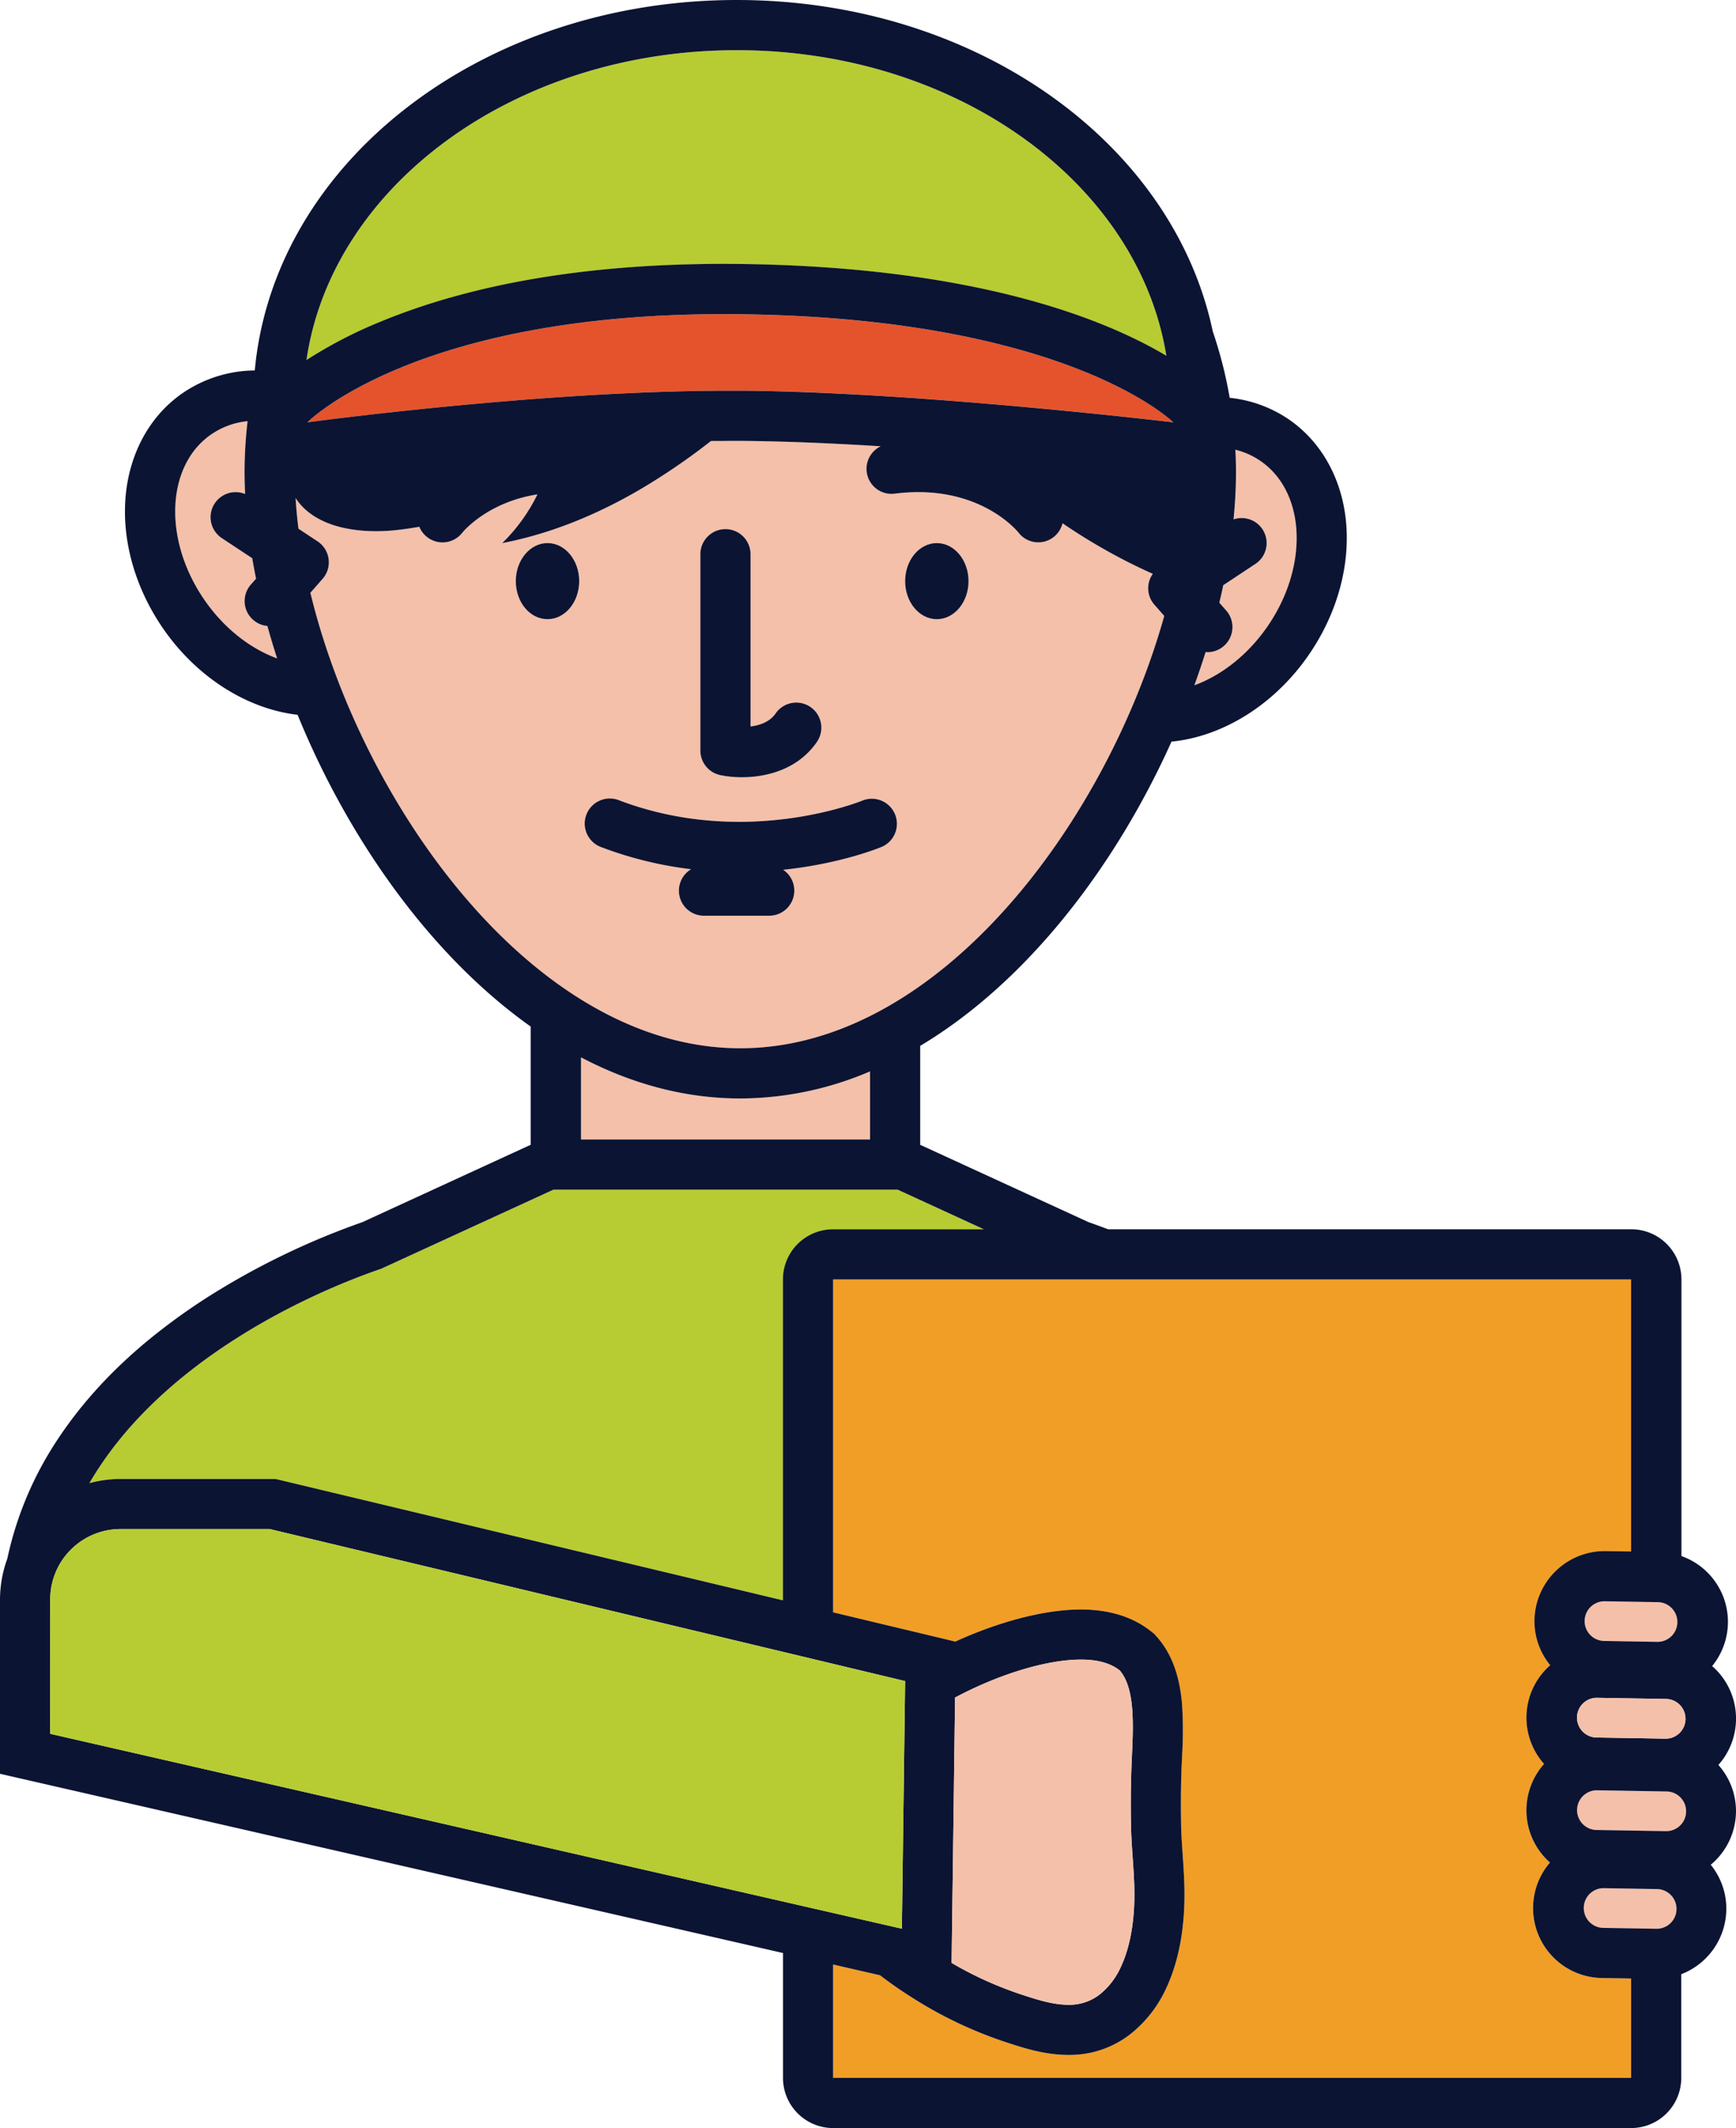 <svg xmlns="http://www.w3.org/2000/svg" width="881.46" height="1080" viewBox="0 0 881.46 1080"><g id="Слой_2" data-name="Слой 2"><g id="delivery15_364690386"><g id="delivery15_364690386-2" data-name="delivery15_364690386"><path d="M441.77 578.3V543.74a168.49 168.49.0 0 1-65.86 13.74c-28.58.0-55.74-7.65-80.94-20.87V578.3z" fill="#f4c0aa"/><path d="M45.4 752.71a60.88 60.88.0 0 1 15.78-2.14h78.76l2.92.7 254.71 60.9V649.33A25.47 25.47.0 0 1 423 623.86h76.52l-43.77-20.1H281l-87.46 40.17C156 656.68 81.16 691.07 45.4 752.71z" fill="#b7cc32"/><path d="M135.77 317.74a12.68 12.68.0 0 1-8.41-21l2.65-3q-1-5.22-1.93-10.37L112.62 273.1a12.73 12.73.0 0 1 11.84-22.4q-.28-5.67-.29-11.18a221.8 221.8.0 0 1 1.55-25.78 39.46 39.46.0 0 0-18.31 6.61c-23 15.69-24.73 53.17-3.88 83.71 10 14.66 23.41 25.05 37.19 30.15Q138 326 135.77 317.74z" fill="#f4c0aa"/><path d="M627.66 239.52c0 7.78-.43 15.82-1.24 24.06a12.7 12.7.0 0 1 11 22.68L621.14 297q-.95 4.41-2 8.87l3.51 4A12.74 12.74.0 0 1 613.06 331c-.3.0-.59-.07-.89-.09q-2.65 8.42-5.73 16.89c13.84-5.09 27.31-15.51 37.37-30.23 20.86-30.54 19.12-68-3.87-83.72a39 39 0 0 0-12.59-5.6C627.54 232 627.66 235.74 627.66 239.52z" fill="#f4c0aa"/><path d="M375.91 532c100.56.0 185.78-114.4 215.24-219.44l-5-5.69a12.58 12.58.0 0 1-.81-15.66 293 293 0 0 1-45.84-25.68 12.68 12.68.0 0 1-22.32 4.78c-1-1.2-20.83-25.14-62.87-19.8a12.7 12.7.0 0 1-7.12-24.05c-23.8-1.47-47.81-2.52-69.69-2.72-2.47.0-4.95.0-7.45.0q-4.5.0-9.05.05a331.91 331.91.0 0 1-35 24c-22 13-45.84 23-71 27.82a89.48 89.48.0 0 0 17.85-24.75c-25.32 4-37.6 18.77-38.24 19.57a12.81 12.81.0 0 1-10 4.81 12.55 12.55.0 0 1-11.71-7.93c-4.64.81-9.29 1.49-14 1.9-18 1.56-39.17-1.7-48.83-16.48.32 5.1.8 10.29 1.47 15.56l9.71 6.42a12.73 12.73.0 0 1 2.56 19l-6.22 7.1C183.78 408.9 271.59 532 375.91 532zm72-102.32c-1.49.63-21.09 8.66-50.27 11.72a12.73 12.73.0 0 1-7.09 23.31H357.45a12.7 12.7.0 0 1-6.55-23.6 192.68 192.68.0 0 1-45.81-11.27 12.73 12.73.0 1 1 9.07-23.79c64.39 24.56 123.32.4 123.9.15a12.74 12.74.0 0 1 9.87 23.48zm27.74-154.09c8.89.0 16.1 8.65 16.1 19.32s-7.21 19.31-16.1 19.31-16.09-8.64-16.09-19.31S466.78 275.61 475.67 275.61zm-120 5.3a12.74 12.74.0 0 1 25.47.0V368.7c4.62-.57 9.72-2.26 12.72-6.61a12.73 12.73.0 1 1 21 14.42c-9.65 14-25.61 17.94-38.11 17.94a54.32 54.32.0 0 1-10.91-1.06 12.73 12.73.0 0 1-10.16-12.47zM278 275.61c8.89.0 16.09 8.65 16.09 19.32s-7.2 19.31-16.09 19.31-16.1-8.64-16.1-19.31S269.06 275.61 278 275.61z" fill="#f4c0aa"/><path d="M374.08 25.47c-112.7.0-205.54 68.71-218.46 157.27a228.33 228.33.0 0 1 37.43-19.4C240.19 143.84 298.89 134 367.51 134c3.49.0 7 0 10.62.08 119.3 1.77 183.89 28.5 214.08 46.51C578.08 93 485.84 25.47 374.08 25.47z" fill="#b7cc32"/><path d="M370.07 198.26q3.87.0 7.68.0c91.73.86 218 16.05 218 16.05S543 162 377.75 159.49c-3.45-.05-6.88-.07-10.24-.07-157.36.0-211.43 54.92-211.43 54.92S274.09 198.26 370.07 198.26z" fill="#e4532c"/><path d="M365.79 393.39a54.32 54.32.0 0 0 10.91 1.06c12.5.0 28.46-3.9 38.11-17.94a12.73 12.73.0 1 0-21-14.42c-3 4.35-8.1 6-12.72 6.61V280.91a12.74 12.74.0 0 0-25.47.0v1e2A12.73 12.73.0 0 0 365.79 393.39z" fill="#0c1433"/><path d="M278 314.24c8.89.0 16.09-8.64 16.09-19.31s-7.2-19.32-16.09-19.32-16.1 8.65-16.1 19.32S269.06 314.24 278 314.24z" fill="#0c1433"/><path d="M475.67 314.24c8.89.0 16.1-8.64 16.1-19.31s-7.21-19.32-16.1-19.32-16.09 8.65-16.09 19.32S466.78 314.24 475.67 314.24z" fill="#0c1433"/><path d="M438.06 406.22c-.58.25-59.51 24.41-123.9-.15a12.73 12.73.0 1 0-9.07 23.79 192.68 192.68.0 0 0 45.81 11.27 12.7 12.7.0 0 0 6.55 23.6h33.12a12.73 12.73.0 0 0 7.09-23.31c29.18-3.06 48.78-11.09 50.27-11.72a12.74 12.74.0 0 0-9.87-23.48z" fill="#0c1433"/><path d="M813.38 1003.85A35.46 35.46.0 0 1 787 945.24c-.69-.61-1.38-1.22-2-1.9A35.37 35.37.0 0 1 784 895.2a35.31 35.31.0 0 1 3.17-50.09 35.29 35.29.0 0 1-8-23 35.69 35.69.0 0 1 35.53-34.94h.6l12.94.22V649.33H423V818.26l42.46 10.15 19.56 4.68c22.35-10.19 45.53-16.28 63.71-16.28 14.25.0 26.15 3.64 35.37 10.84l2 1.58 1.22 1.43c.34.36.73.8 1.15 1.31 6.89 8.42 10.75 19.63 11.78 34.29a216.59 216.59.0 0 1-.11 25.66l-.13 2.92c-.45 10.41-.56 21.17-.32 32 .1 4.58.43 9.31.78 14.32.37 5.48.76 11.14.88 17 .41 20.2-2.85 37.63-9.69 51.82a63.13 63.13.0 0 1-17.57 22.2l-.65.5a50 50 0 0 1-31.08 10.18c-12 0-23-3.61-31.84-6.52l-.43-.14a211.69 211.69.0 0 1-47.5-22.75c-5.67-3.61-10.91-7.29-15.78-11L423 997v57.55h405.2V1004.1z" fill="#f19e26"/><path d="M841.22 958.7l-27.08-.46H814a10.08 10.08.0 0 0-.17 20.15l27.08.45h.17a10.07 10.07.0 0 0 .17-20.14z" fill="#f4c0aa"/><path d="M842 813.09l-27.08-.45h-.17a10.07 10.07.0 0 0-.16 20.14l27.07.46h.17a10.08 10.08.0 0 0 .17-20.15z" fill="#f4c0aa"/><path d="M846.09 909.16l-35.36-.6h-.17a10.08 10.08.0 0 0-.16 20.15l35.35.59h.17a10.07 10.07.0 0 0 .17-20.14z" fill="#f4c0aa"/><path d="M881.45 919.83a35.23 35.23.0 0 0-8.93-24.11 35.37 35.37.0 0 0-1-48.13c-.7-.73-1.44-1.4-2.18-2.05a35.41 35.41.0 0 0-15.58-55.83V649.33a25.47 25.47.0 0 0-25.47-25.47H562.62c-3.76-1.43-7.12-2.65-9.9-3.61L467.24 581V530.78C522.06 498 566.69 439 594.83 376.38c26.4-2.6 52.7-19.11 70-44.47 13.18-19.29 19.89-41.66 18.91-63-1.1-23.65-11.83-44.11-29.46-56.15a65.26 65.26.0 0 0-29.9-10.87 220.58 220.58.0 0 0-8.59-33.69C595.53 72 494.9.0 374.08.0c-129 0-234.94 82.08-244.72 188A65.92 65.92.0 0 0 93 199.32c-17.62 12-28.36 32.5-29.45 56.14-1 21.3 5.73 43.66 18.91 63 17 24.92 42.71 41.29 68.65 44.31 25.18 61.7 66.6 121.51 118.35 158.21v60L184 620.25a385 385 0 0 0-72.7 34.4 311.59 311.59.0 0 0-37 26.31c-18.24 15.18-33.24 31.72-44.88 49.32A175.68 175.68.0 0 0 3.72 791 60.81 60.81.0 0 0 0 811.75V900.2l19.79 4.53 377.78 86.43v63.37A25.47 25.47.0 0 0 423 1080h405.2a25.47 25.47.0 0 0 25.47-25.47v-52.61a35.71 35.71.0 0 0 22.87-32.55 35.33 35.33.0 0 0-7.91-23A35.44 35.44.0 0 0 881.45 919.83zM423 1054.53V997l23.84 5.46c4.87 3.74 10.11 7.42 15.78 11a211.69 211.69.0 0 0 47.5 22.75l.43.14c8.82 2.91 19.8 6.52 31.84 6.52a50 50 0 0 0 31.08-10.18l.65-.5a63.13 63.13.0 0 0 17.57-22.2c6.84-14.19 10.1-31.62 9.69-51.82-.12-5.89-.51-11.55-.88-17-.35-5-.68-9.74-.78-14.32-.24-10.82-.13-21.58.32-32l.13-2.92a216.59 216.59.0 0 0 .11-25.66c-1-14.66-4.89-25.87-11.78-34.29-.42-.51-.81-1-1.15-1.31l-1.22-1.43-2-1.58c-9.22-7.2-21.12-10.84-35.37-10.84-18.18.0-41.36 6.09-63.71 16.28l-19.56-4.68L423 818.26V649.33h405.2V787.39l-12.94-.22h-.6a35.69 35.69.0 0 0-35.53 34.94 35.29 35.29.0 0 0 8 23A35.31 35.31.0 0 0 784 895.2 35.37 35.37.0 0 0 785 943.34c.64.68 1.33 1.29 2 1.9a35.48 35.48.0 0 0 26.34 58.61l14.86.25v50.43zM103.53 304.06c-20.85-30.54-19.11-68 3.88-83.71a39.46 39.46.0 0 1 18.31-6.61 221.8 221.8.0 0 0-1.55 25.78q0 5.5.29 11.18a12.73 12.73.0 0 0-11.84 22.4l15.46 10.22q.87 5.15 1.93 10.37l-2.65 3a12.68 12.68.0 0 0 8.41 21q2.26 8.2 4.95 16.47C126.94 329.11 113.54 318.72 103.53 304.06zm540.28 13.5c-10.06 14.72-23.53 25.14-37.37 30.23q3.07-8.46 5.73-16.89c.3.0.59.09.89.09a12.74 12.74.0 0 0 9.57-21.13l-3.51-4q1.08-4.46 2-8.87l16.23-10.73a12.7 12.7.0 0 0-11-22.68c.81-8.24 1.24-16.28 1.24-24.06.0-3.78-.12-7.54-.31-11.28a39 39 0 0 1 12.59 5.6C662.93 249.54 664.67 287 643.81 317.56zM156.08 214.34s54.07-54.92 211.43-54.92c3.36.0 6.79.0 10.24.07 165.26 2.46 218 54.85 218 54.85s-126.27-15.19-218-16.05q-3.81.0-7.68.0C274.09 198.26 156.08 214.34 156.08 214.34zm436.13-33.8C562 162.53 497.43 135.8 378.13 134c-3.58-.05-7.13-.08-10.62-.08-68.62.0-127.32 9.89-174.46 29.39a228.33 228.33.0 0 0-37.43 19.4C168.54 94.18 261.38 25.47 374.08 25.47 485.84 25.47 578.08 93 592.21 180.54zM157.6 300.84l6.22-7.1a12.73 12.73.0 0 0-2.56-19l-9.71-6.42c-.67-5.27-1.15-10.46-1.47-15.56 9.66 14.78 30.84 18 48.83 16.48 4.69-.41 9.34-1.09 14-1.9a12.71 12.71.0 0 0 21.73 3.12c.64-.8 12.92-15.59 38.24-19.57A89.48 89.48.0 0 1 255 275.63c25.15-4.85 49-14.82 71-27.82a331.91 331.91.0 0 0 35-24q4.55.0 9.05-.05c2.5.0 5 0 7.45.0 21.88.2 45.89 1.25 69.69 2.72a12.7 12.7.0 0 0 7.12 24.05c42-5.34 61.9 18.6 62.87 19.8a12.66 12.66.0 0 0 22.32-4.78 293 293 0 0 0 45.84 25.68 12.58 12.58.0 0 0 .81 15.66l5 5.69C561.69 417.62 476.47 532 375.91 532 271.59 532 183.78 408.9 157.6 300.84zM375.91 557.48a168.49 168.49.0 0 0 65.86-13.74V578.3H295V536.61C320.17 549.83 347.33 557.48 375.91 557.48zM568.48 847.73c.12.14.25.24.36.39 4.18 5.1 5.59 13 6.08 19.93.6 8.56.08 17.13-.29 25.69-.48 11.2-.57 22.44-.33 33.65.24 10.46 1.45 20.87 1.66 31.31.27 13.33-1.32 28.11-7.17 40.24a37.59 37.59.0 0 1-10.41 13.27l-.31.24a25 25 0 0 1-15.64 5c-8.11.0-16.62-2.85-24.31-5.38a183.65 183.65.0 0 1-34.94-15.89l.22-17 1.54-117.67c22.26-11.85 46.5-19.24 63.83-19.24C557.67 842.27 564 844.23 568.48 847.73zM281 603.76H455.79l43.77 20.1H423a25.47 25.47.0 0 0-25.47 25.47V812.17l-254.71-60.9-2.92-.7H61.18a60.88 60.88.0 0 0-15.78 2.14c35.76-61.64 110.61-96 148.09-108.78zm-255.48 208A35.71 35.71.0 0 1 61.18 776h75.76l322.64 77.15-1.65 125.66L25.47 879.9zm820.45 70.62h-.17l-35.35-.59a10.08 10.08.0 0 1 .16-20.15h.17l35.36.59a10.08 10.08.0 0 1-.17 20.15zm0 46.93h-.17l-35.35-.59a10.08 10.08.0 0 1 .16-20.15h.17l35.36.6a10.07 10.07.0 0 1-.17 20.14zm-4.14-96.06h-.17l-27.07-.46a10.07 10.07.0 0 1 .16-20.14h.17l27.08.45a10.08 10.08.0 0 1-.17 20.15zm-.73 145.6h-.17l-27.08-.45a10.08 10.08.0 0 1 .17-20.15h.17l27.08.46a10.07 10.07.0 0 1-.17 20.14z" fill="#0c1433"/><path d="M846.09 862.22l-35.36-.59h-.17a10.08 10.08.0 0 0-.16 20.15l35.35.59h.17a10.08 10.08.0 0 0 .17-20.15z" fill="#f4c0aa"/><path d="M484.94 861.51 483.4 979.18l-.22 17A183.65 183.65.0 0 0 518.12 1012c7.69 2.53 16.2 5.38 24.31 5.38a25 25 0 0 0 15.64-5l.31-.24a37.59 37.59.0 0 0 10.41-13.27c5.85-12.13 7.44-26.91 7.17-40.24-.21-10.44-1.42-20.85-1.66-31.31-.24-11.21-.15-22.45.33-33.65.37-8.56.89-17.13.29-25.69-.49-6.92-1.9-14.83-6.08-19.93-.11-.15-.24-.25-.36-.39-4.48-3.5-10.81-5.46-19.71-5.46C531.44 842.27 507.2 849.66 484.94 861.51z" fill="#f4c0aa"/><path d="M457.93 978.84l1.65-125.66L136.94 776H61.18a35.71 35.71.0 0 0-35.71 35.72V879.9z" fill="#b7cc32"/></g></g></g></svg>